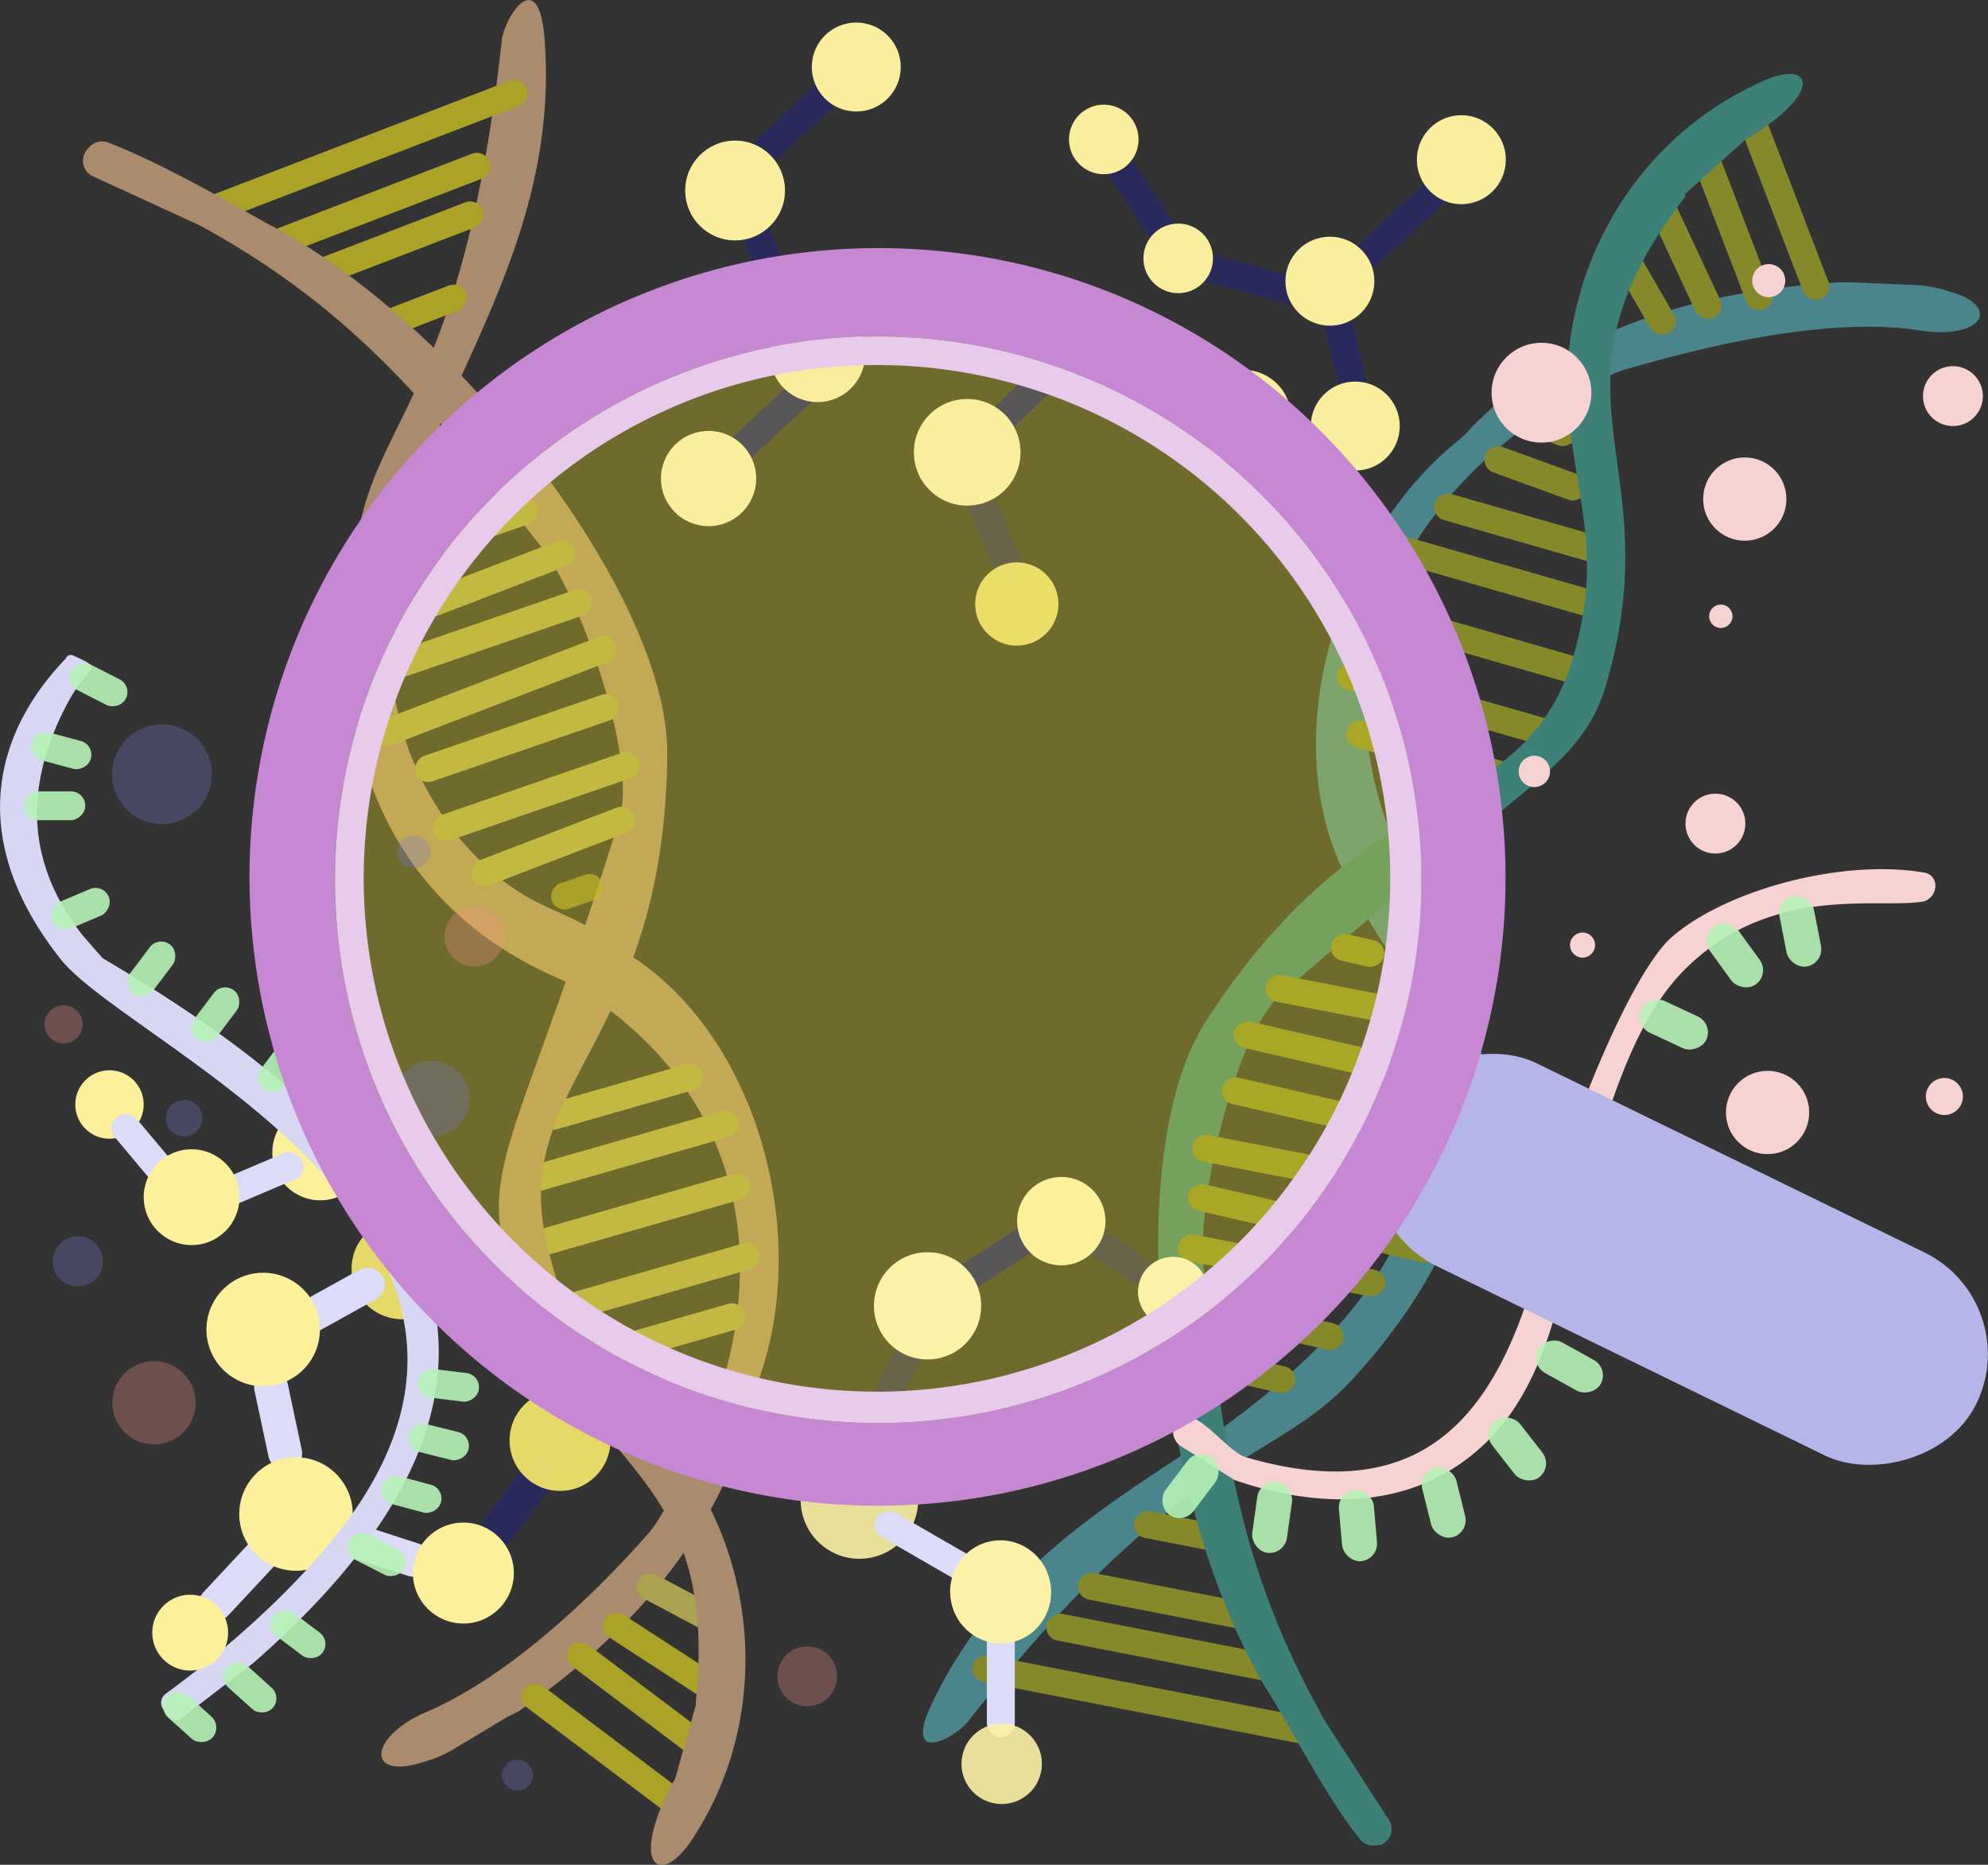 <svg xmlns="http://www.w3.org/2000/svg" viewBox="0 0 697.2 653.9">
  <rect x="0" y="0" width="697.2" height="653.9" fill="#333333" stroke="none"/>
  <defs>
    <style>
      .cls-2{fill:#61d8e5}.cls-3{fill:#d9e021}.cls-6{fill:#fcc695}.cls-7{fill:#fcee21}.cls-8{fill:#fced65}.cls-10{fill:#fced60}.cls-11{fill:#00f;opacity:.2}.cls-13{fill:#f9eb6e}.cls-13,.cls-16,.cls-23{opacity:.9}.cls-14{fill:#fcf09a}.cls-15{fill:#dcdcf9}.cls-16,.cls-17{fill:#fcf2a7}.cls-18{fill:#f9ee9d}.cls-19{fill:#f7d2d2}.cls-21{fill:#7474ce}.cls-22{fill:#f59188}.cls-23{fill:#b6f2b6}.cls-28{fill:#6bf2f9}.cls-29{fill:#46d6fa}.cls-30{fill:#6969a3}.cls-32{fill:#c3d7e2}.cls-33{fill:#00a6d5}
    </style>
  </defs>
  <g id="Layer_2" data-name="Layer 2">
    <g id="dna" opacity=".5">
      <path class="cls-2" d="M645 99c-48 3-94 15-129 51a43 43 0 0 1-4 4c-44 35-66 108-38 157a47 47 0 0 1 3 5c7 18 19 22 23 54 9 60-29 100-73 132-34 23-76 46-99 93-13 25 7 15 12 8 75-95 106-89 134-119 49-53 63-118 22-175a46 46 0 0 1-4-7c-36-75 8-139 74-171a45 45 0 0 1 6-2c31-9 72-18 102-13 22 3 28-9 9-14a45 45 0 0 0-10-2l-24-1h-4Z"/>
      <rect class="cls-3" x="620.7" y="33.9" width="9.5" height="73.5" rx="4.7" transform="rotate(-21 625 71)"/>
      <rect class="cls-3" x="601.7" y="44.1" width="9.5" height="66.8" rx="4.7" transform="rotate(-21 606 77)"/>
      <rect class="cls-3" x="586.2" y="65.9" width="9.5" height="47.7" rx="4.7" transform="rotate(-25 591 90)"/>
      <rect class="cls-3" x="570.9" y="81.5" width="9.5" height="37.6" rx="4.7" transform="rotate(-30 576 100)"/>
      <rect class="cls-3" x="539.2" y="140.4" width="9.5" height="18.9" rx="4.7" transform="rotate(-68 544 150)"/>
      <rect class="cls-3" x="534.1" y="146.8" width="9.5" height="37.6" rx="4.7" transform="rotate(-70 539 166)"/>
      <rect class="cls-3" x="528.2" y="154" width="9.5" height="61.3" rx="4.7" transform="rotate(-74 533 185)"/>
      <rect class="cls-3" x="520" y="163.8" width="9.5" height="76.3" rx="4.7" transform="rotate(-74 525 202)"/>
      <rect class="cls-3" x="512.3" y="184.4" width="9.5" height="81.9" rx="4.7" transform="rotate(-74 517 225)"/>
      <rect class="cls-3" x="503.9" y="205.6" width="9.5" height="81.9" rx="4.7" transform="rotate(-74 509 247)"/>
      <rect class="cls-3" x="495.9" y="234.4" width="9.5" height="59.4" rx="4.7" transform="rotate(-74 501 264)"/>
      <rect class="cls-3" x="411" y="518.5" width="9.5" height="37.9" rx="4.7" transform="rotate(-79 416 537)"/>
      <rect class="cls-3" x="401.8" y="536.4" width="9.5" height="82.1" rx="4.7" transform="rotate(-79 407 577)"/>
      <rect class="cls-3" x="403.9" y="529.6" width="9.5" height="63.8" rx="4.7" transform="rotate(-79 409 561)"/>
      <rect class="cls-3" x="398" y="533" width="9.5" height="125" rx="4.7" transform="rotate(-79 403 596)"/>
      <path d="M615 30c-44 21-69 68-65 115 4 36 12 51 1 88-19 56-72 38-128 125-30 46-18 169 21 234 10 16 21 38 33 53a6 6 0 0 0 6 2h1a6 6 0 0 0 3-9l-22-34c-30-53-36-95-43-161-2-22 11-81 28-95 82-72 104-78 113-107 24-80-26-102 28-172a7 7 0 0 1 0-1l20-18a6 6 0 0 1 1-1c29-17 24-30 3-19Z" fill="#45cebd"/>
      <rect class="cls-3" x="471" y="323.7" width="9.5" height="18.9" rx="4.7" transform="rotate(-77 476 333)"/>
      <rect class="cls-3" x="464.9" y="331.9" width="9.5" height="76.7" rx="4.7" transform="rotate(-77 470 370)"/>
      <rect class="cls-3" x="457.8" y="364.5" width="9.5" height="91.2" rx="4.7" transform="rotate(-79 463 410)"/>
      <rect class="cls-3" x="460.4" y="352.6" width="9.5" height="75.7" rx="4.7" transform="rotate(-77 465 390)"/>
      <rect class="cls-3" x="455.4" y="384.6" width="9.5" height="89.8" rx="4.7" transform="rotate(-77 460 429)"/>
      <rect class="cls-3" x="444.6" y="407.5" width="9.5" height="73.8" rx="4.7" transform="rotate(-79 449 444)"/>
      <rect class="cls-3" x="438.8" y="435.1" width="9.5" height="55.8" rx="4.7" transform="rotate(-77 444 463)"/>
      <rect class="cls-3" x="431.6" y="461.6" width="9.5" height="37.9" rx="4.7" transform="rotate(-77 436 481)"/>
      <rect class="cls-3" x="469.7" y="321.3" width="9.5" height="61.3" rx="4.7" transform="rotate(-79 474 352)"/>
    </g>
    <g id="dna2" opacity=".6">
      <path class="cls-6" d="M182 600c39-27 71-62 83-111a44 44 0 0 1 1-5c19-52-1-125-50-152a46 46 0 0 1-5-4c-16-11-28-9-49-33-38-46-27-100-6-150 16-37 39-78 35-131-2-27-14-8-15 0-13 119-42 131-50 171-14 70 7 132 72 159a46 46 0 0 1 7 4c69 45 66 122 27 183a46 46 0 0 1-4 6c-21 24-51 52-80 64-19 9-19 23 0 17a45 45 0 0 0 10-4l20-12 4-2Z"/>
      <rect class="cls-7" x="208.4" y="577.3" width="9.4" height="73.1" rx="4.7" transform="rotate(127 213 614)"/>
      <rect class="cls-7" x="220.9" y="564.9" width="9.4" height="66.4" rx="4.7" transform="rotate(127 226 598)"/>
      <rect class="cls-7" x="227.7" y="556" width="9.4" height="47.4" rx="4.7" transform="rotate(123 232 580)"/>
      <rect class="cls-8" x="235.1" y="544" width="9.4" height="37.4" rx="4.7" transform="rotate(118 240 563)"/>
      <rect class="cls-8" x="235.9" y="494.8" width="9.4" height="18.8" rx="4.7" transform="rotate(80 241 504)"/>
      <rect class="cls-8" x="232.1" y="469.6" width="9.4" height="37.4" rx="4.7" transform="rotate(78 237 488)"/>
      <rect class="cls-8" x="227.1" y="438.6" width="9.4" height="60.9" rx="4.7" transform="rotate(74 232 469)"/>
      <rect class="cls-8" x="225" y="412.2" width="9.4" height="75.8" rx="4.7" transform="rotate(74 230 450)"/>
      <rect class="cls-8" x="219.3" y="385.5" width="9.4" height="81.5" rx="4.7" transform="rotate(74 224 426)"/>
      <rect class="cls-8" x="215.3" y="363.3" width="9.4" height="81.5" rx="4.7" transform="rotate(74 220 404)"/>
      <rect class="cls-8" x="212.9" y="355.4" width="9.4" height="59" rx="4.7" transform="rotate(74 218 385)"/>
      <rect class="cls-7" x="141.8" y="90.5" width="9.4" height="37.6" rx="4.7" transform="rotate(69 146 109)"/>
      <rect class="cls-7" x="128.7" y="29.8" width="9.4" height="81.7" rx="4.7" transform="rotate(69 133 71)"/>
      <rect class="cls-7" x="135.2" y="53.6" width="9.4" height="63.4" rx="4.7" transform="rotate(69 140 85)"/>
      <rect class="cls-7" x="122.5" y="-8.8" width="9.4" height="124.3" rx="4.7" transform="rotate(69 127 53)"/>
      <path class="cls-6" d="M244 643c26-41 22-95-6-132-22-28-37-36-46-74-14-57 41-70 42-172 1-55-73-152-141-187-16-9-37-21-55-28a6 6 0 0 0-7 2 6 6 0 0 0 2 10l37 17c53 29 80 62 120 113 14 18 34 75 27 96-32 103-48 120-40 150 22 79 76 72 67 159a6 6 0 0 1 0 1l-7 25a6 6 0 0 1-1 2c-16 30-4 38 8 18Z"/>
      <rect x="197.8" y="304.1" width="9.4" height="18.8" rx="4.7" transform="rotate(71 203 313)" opacity=".7" fill="#fcee21"/>
      <rect class="cls-10" x="183.6" y="240.8" width="9.4" height="76.3" rx="4.7" transform="rotate(71 188 279)"/>
      <rect class="cls-10" x="168.8" y="196.2" width="9.4" height="90.7" rx="4.7" transform="rotate(69 173 242)"/>
      <rect class="cls-10" x="176.9" y="221.9" width="9.4" height="75.3" rx="4.7" transform="rotate(71 182 259)"/>
      <rect class="cls-10" x="160.7" y="179.2" width="9.4" height="89.3" rx="4.7" transform="rotate(71 165 224)"/>
      <rect class="cls-10" x="162" y="168.9" width="9.4" height="73.4" rx="4.7" transform="rotate(69 167 206)"/>
      <rect class="cls-10" x="157.2" y="159" width="9.4" height="55.5" rx="4.7" transform="rotate(71 162 187)"/>
      <rect class="cls-10" x="154.1" y="149.4" width="9.4" height="37.6" rx="4.7" transform="rotate(71 159 168)"/>
      <rect class="cls-10" x="189.1" y="266.5" width="9.4" height="60.9" rx="4.7" transform="rotate(69 194 297)"/>
    </g>
    <g id="bacground">
      <rect class="cls-11" x="175.8" y="509.3" width="11.9" height="35.8" rx="6" transform="rotate(37 182 527)"/>
      <rect class="cls-11" x="309.1" y="462.6" width="9.8" height="42.5" rx="4.9" transform="rotate(-154 314 484)"/>
      <rect class="cls-11" x="388.1" y="419.6" width="9.8" height="42.5" rx="4.9" transform="rotate(-56 393 441)"/>
      <rect class="cls-11" x="434.1" y="76.6" width="9.8" height="42.5" rx="4.9" transform="rotate(105 439 98)"/>
      <rect class="cls-11" x="486.1" y="57.6" width="9.8" height="42.5" rx="4.9" transform="rotate(-133 491 79)"/>
      <rect class="cls-11" x="466.1" y="98.6" width="9.8" height="42.5" rx="4.9" transform="rotate(167 471 120)"/>
      <rect class="cls-11" x="396.1" y="49.6" width="9.8" height="42.5" rx="4.9" transform="rotate(147 401 71)"/>
      <rect class="cls-11" x="343.1" y="163.6" width="9.8" height="42.5" rx="4.9" transform="rotate(-23 348 185)"/>
      <circle cx="307" cy="305.8" r="196.6" opacity=".3" fill="#fcee21"/>
      <rect class="cls-11" x="358.1" y="114.6" width="9.8" height="42.5" rx="4.9" transform="rotate(47 363 136)"/>
      <rect class="cls-11" x="267.1" y="124.6" width="9.8" height="42.5" rx="4.9" transform="rotate(47 272 146)"/>
      <circle class="cls-13" cx="141" cy="444.9" r="17.7"/>
      <circle class="cls-14" cx="38.4" cy="387.3" r="12"/>
      <circle class="cls-13" cx="196.4" cy="505.1" r="17.7"/>
      <circle class="cls-14" cx="112.3" cy="404.1" r="16.8"/>
      <rect class="cls-15" x="100.6" y="450" width="35.8" height="11.9" rx="6" transform="rotate(-29 119 456)"/>
      <rect class="cls-15" x="76.9" y="408" width="30.2" height="10" rx="4.7" transform="rotate(-23 92 413)"/>
      <rect class="cls-15" x="45.5" y="388" width="10" height="30.2" rx="4.7" transform="rotate(-40 51 403)"/>
      <rect class="cls-15" x="127.7" y="525" width="11.9" height="35.8" rx="6" transform="rotate(-72 134 543)"/>
      <rect class="cls-15" x="66.1" y="547.7" width="35.8" height="11.9" rx="6" transform="rotate(-47 84 554)"/>
      <rect class="cls-15" x="91.6" y="480" width="11.9" height="35.8" rx="6" transform="rotate(-12 98 498)"/>
      <circle class="cls-16" cx="301.4" cy="526" r="20.6"/>
      <circle class="cls-14" cx="162.5" cy="551.6" r="17.7"/>
      <circle class="cls-17" cx="411.4" cy="453" r="12.3"/>
      <rect class="cls-11" x="412.7" y="104.5" width="11.7" height="46.3" rx="5.4" transform="rotate(-52 419 128)"/>
      <rect class="cls-11" x="267.1" y="76.6" width="9.8" height="42.5" rx="4.9" transform="rotate(-23 272 98)"/>
      <circle class="cls-14" cx="103.8" cy="530.9" r="19.9"/>
      <circle class="cls-14" cx="92.3" cy="466.2" r="19.9"/>
      <circle class="cls-13" cx="356.6" cy="211.8" r="14.6"/>
      <circle class="cls-18" cx="387.1" cy="48.9" r="12.2"/>
      <circle class="cls-18" cx="248.5" cy="167.8" r="16.7"/>
      <rect class="cls-11" x="460.1" y="150.5" width="9.5" height="28.5" rx="4.4" transform="rotate(34 469 169)"/>
      <circle class="cls-18" cx="466.4" cy="98.6" r="15.6"/>
      <circle class="cls-18" cx="413.2" cy="90.6" r="12.2"/>
      <circle class="cls-18" cx="436.1" cy="146.4" r="16.7"/>
      <circle class="cls-18" cx="512.5" cy="56" r="15.6"/>
      <circle class="cls-18" cx="475.3" cy="149.4" r="15.6"/>
      <circle class="cls-14" cx="67.2" cy="419.8" r="16.8"/>
      <circle class="cls-18" cx="339.2" cy="158.6" r="18.7"/>
      <circle class="cls-18" cx="286.7" cy="124.3" r="16.7"/>
      <g id="circles">
        <circle class="cls-19" cx="540.6" cy="137.7" r="17.5"/>
        <circle class="cls-19" cx="611.9" cy="175" r="14.6"/>
        <circle class="cls-19" cx="555" cy="331.4" r="4.4"/>
        <circle class="cls-19" cx="619.9" cy="390.1" r="14.6"/>
        <circle class="cls-19" cx="620.3" cy="98.4" r="5.8"/>
        <circle class="cls-19" cx="684.9" cy="138.9" r="10.5"/>
        <circle class="cls-19" cx="681.9" cy="384.5" r="6.5"/>
        <circle class="cls-19" cx="601.6" cy="288.8" r="10.5"/>
        <circle class="cls-19" cx="538.1" cy="270.5" r="5.5"/>
        <circle class="cls-19" cx="603.5" cy="216.1" r="4.1"/>
      </g>
      <g id="circles-2" data-name="circles" opacity=".3">
        <circle class="cls-21" cx="56.8" cy="271.5" r="17.5"/>
        <circle class="cls-21" cx="151.3" cy="385.3" r="13.3"/>
        <circle class="cls-22" cx="54" cy="491.9" r="14.6"/>
        <circle class="cls-21" cx="181.5" cy="622.5" r="5.4"/>
        <circle class="cls-21" cx="145.1" cy="298.7" r="5.8"/>
        <circle class="cls-22" cx="166.4" cy="328.4" r="10.5"/>
        <circle class="cls-22" cx="283.1" cy="587.8" r="10.5"/>
        <circle class="cls-21" cx="27.3" cy="442.3" r="8.8"/>
        <circle class="cls-22" cx="22.3" cy="359.2" r="6.7"/>
        <circle class="cls-21" cx="64.6" cy="392.1" r="6.4"/>
      </g>
      <g id="spirale_1" data-name="spirale 1">
        <path class="cls-19" d="M675 316c5-2 5-9 0-10-29-5-69 6-88 22-15 12-38 71-42 91-13 65-36 113-108 92-7-2-18-19-24-13a6 6 0 0 0 1 9l19 12c32 11 65 10 89-14 20-20 26-52 30-75a4 4 0 0 1 0-1c10-30 18-71 42-92 30-27 66-18 81-21Z"/>
        <rect class="cls-23" x="411.3" y="508.2" width="12.3" height="25.1" rx="6.2" transform="rotate(37 417 521)"/>
        <rect class="cls-23" x="556.5" y="413.9" width="12.3" height="25.1" rx="6.2" transform="rotate(-79 563 427)"/>
        <rect class="cls-23" x="580.6" y="346.6" width="12.3" height="25.1" rx="6.2" transform="rotate(-65 587 359)"/>
        <rect class="cls-23" x="601.2" y="323.7" width="12.3" height="25.1" rx="6.2" transform="rotate(-36 606 334)"/>
        <rect class="cls-23" x="625.3" y="314.1" width="12.3" height="25.1" rx="6.2" transform="rotate(-11 631 327)"/>
        <rect class="cls-23" x="440" y="519.5" width="12.3" height="25.1" rx="6.2" transform="rotate(8 446 532)"/>
        <rect class="cls-23" x="470.1" y="522.4" width="12.3" height="25.1" rx="6.2" transform="rotate(-5 476 535)"/>
        <rect class="cls-23" x="500.2" y="514.4" width="12.3" height="25.1" rx="6.2" transform="rotate(-14 506 527)"/>
        <rect class="cls-23" x="525.9" y="495.6" width="12.3" height="25.1" rx="6.2" transform="rotate(-38 532 508)"/>
        <rect class="cls-23" x="543.9" y="466.9" width="12.3" height="25.1" rx="6.2" transform="rotate(-61 550 479)"/>
        <rect class="cls-23" x="551.8" y="439.1" width="12.3" height="25.1" rx="6.2" transform="rotate(-74 558 452)"/>
      </g>
      <g id="spirale2">
        <path d="M23 231c-25 26-35 63-2 105 23 30 177 93 101 197-17 23-42 45-64 61a4 4 0 0 0-1 5l2 3a3 3 0 0 0 4 1l26-20c114-100 66-177-53-247l-7-8c-22-28-19-56-5-82 7-13 13-11 2-16a2 2 0 0 0-3 1Z" fill="#d7d7f4"/>
        <rect class="cls-23" x="29.1" y="229.8" width="10.1" height="21.5" rx="5" transform="rotate(-63 34 240)"/>
        <rect class="cls-23" x="16.6" y="251.8" width="10.1" height="21.5" rx="5" transform="rotate(-75 22 263)"/>
        <rect class="cls-23" x="14.4" y="272.4" width="10.1" height="21.5" rx="5" transform="rotate(-90 19 283)"/>
        <rect class="cls-23" x="23.2" y="308.6" width="10.1" height="21.5" rx="5" transform="rotate(-113 28 319)"/>
        <rect class="cls-23" x="48" y="329.5" width="10.1" height="21.5" rx="5" transform="rotate(-143 53 340)"/>
        <rect class="cls-23" x="71.4" y="345.1" width="10.1" height="21.5" rx="5" transform="rotate(-143 76 356)"/>
        <rect class="cls-23" x="93.8" y="361.9" width="10.1" height="21.5" rx="5" transform="rotate(-143 99 373)"/>
        <rect class="cls-23" x="152.2" y="475.5" width="10.1" height="21.5" rx="5" transform="rotate(-83 157 486)"/>
        <rect class="cls-23" x="148.5" y="496" width="10.1" height="21.5" rx="5" transform="rotate(-76 153 506)"/>
        <rect class="cls-23" x="139" y="513.5" width="10.1" height="21.5" rx="5" transform="rotate(-75 144 524)"/>
        <rect class="cls-23" x="99.6" y="561.9" width="10.1" height="21.5" rx="5" transform="rotate(-53 105 573)"/>
        <rect class="cls-23" x="126.9" y="534.4" width="10.1" height="21.5" rx="5" transform="rotate(-63 132 545)"/>
        <rect class="cls-23" x="82.9" y="580.8" width="10.1" height="21.5" rx="5" transform="rotate(-48 88 592)"/>
        <rect class="cls-23" x="61.1" y="591.7" width="10.4" height="21.5" rx="5.2" transform="rotate(-48 66 602)"/>
      </g>
      <g id="magnifying_glass" data-name="magnifying glass">
        <rect x="549.9" y="326.8" width="79.3" height="230.8" rx="39.7" transform="rotate(-64 589 442)" fill="#b5b5ea"/>
        <path d="M308 87a220 220 0 1 0 0 441 220 220 0 0 0 220-220c0-122-98-221-220-221Zm0 412a190 190 0 1 1 0-381 190 190 0 0 1 0 381Z" fill="#c788d3"/>
        <path d="M308 128a180 180 0 1 1-128 53 179 179 0 0 1 128-53m0-10a190 190 0 1 0 0 381 190 190 0 0 0 0-381Z" fill="#e8caea"/>
      </g>
      <rect class="cls-11" x="273.1" y="22.6" width="9.8" height="42.5" rx="4.9" transform="rotate(47 278 44)"/>
      <rect class="cls-15" x="346.1" y="566.6" width="9.8" height="42.5" rx="4.9"/>
      <rect class="cls-15" x="321.1" y="521.6" width="9.8" height="42.5" rx="4.9" transform="rotate(-60 326 543)"/>
      <rect class="cls-11" x="345.1" y="419.6" width="9.8" height="42.5" rx="4.9" transform="rotate(-123 350 441)"/>
      <circle class="cls-18" cx="257.8" cy="66.8" r="17.5"/>
      <circle class="cls-18" cx="300.3" cy="23.5" r="15.6"/>
      <circle class="cls-16" cx="351.3" cy="618.5" r="14.1"/>
      <ellipse class="cls-17" cx="350.9" cy="558.2" rx="17.7" ry="18.1" transform="rotate(-8 351 558)"/>
      <circle class="cls-17" cx="325.3" cy="457.9" r="18.8"/>
      <circle class="cls-14" cx="372.2" cy="428.2" r="15.5"/>
      <circle class="cls-14" cx="66.7" cy="572.5" r="13.3"/>
    </g>
  </g>
</svg>